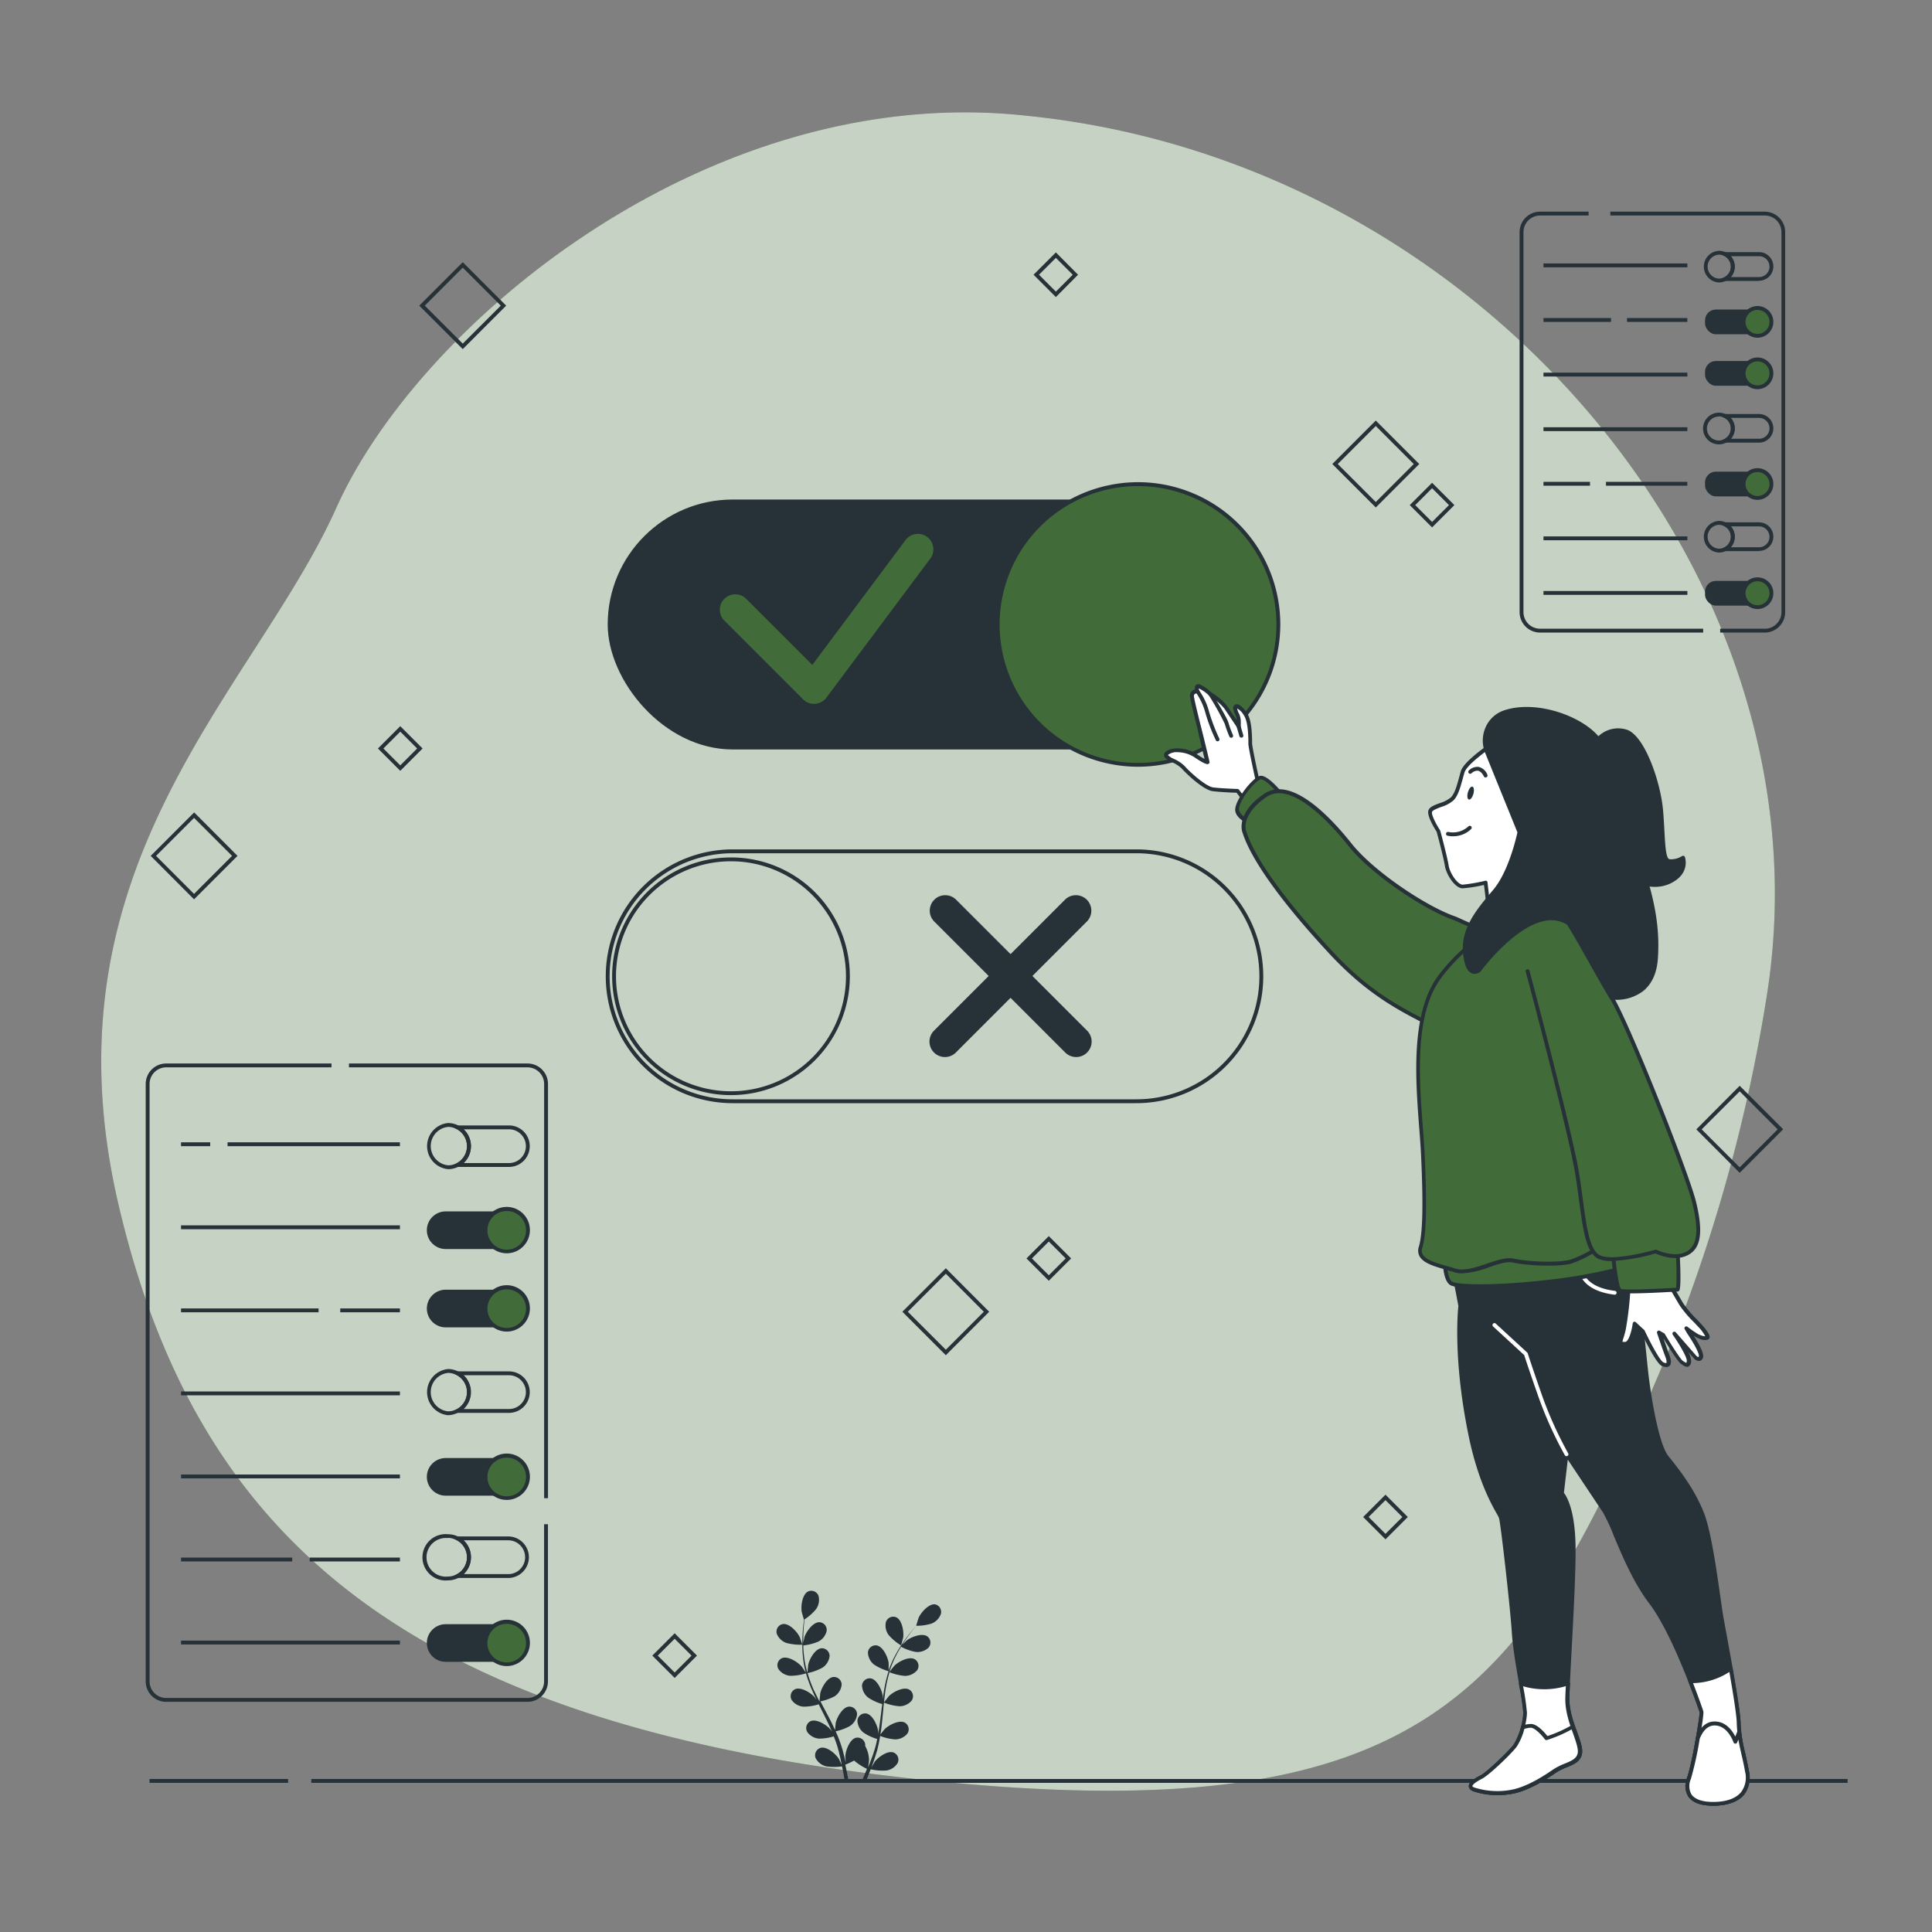 <svg xmlns="http://www.w3.org/2000/svg" viewBox="0 0 500 500"><rect x="0" y="0" width="500" height="500" fill="#808080" stroke="none"/><g id="freepik--background-simple--inject-13"><path d="M457.31,257.28C474,150.86,385.17,43.59,268.6,30.27c-1.45-.17-2.9-.32-4.36-.47-81.45-8.09-155.9,54.13-177.18,101.58s-77,92.6-56.35,180.56S107.45,446.75,239,460.62,394.77,436.88,429.69,354.7A420.16,420.16,0,0,0,457.31,257.28Z" style="fill:#416B39"></path><path d="M457.31,257.28C474,150.86,385.17,43.59,268.6,30.27c-1.45-.17-2.9-.32-4.36-.47-81.45-8.09-155.9,54.13-177.18,101.58s-77,92.6-56.35,180.56S107.45,446.75,239,460.62,394.77,436.88,429.69,354.7A420.16,420.16,0,0,0,457.31,257.28Z" style="fill:#fff;opacity:0.7"></path></g><g id="freepik--Floor--inject-13"><rect x="38.69" y="460.4" width="35.87" height="1" style="fill:#263238"></rect><rect x="80.56" y="460.4" width="397.6" height="1" style="fill:#263238"></rect></g><g id="freepik--Graphics--inject-13"><path d="M356.05,131.34,344.8,120.09l11.25-11.25,11.25,11.25Zm-9.84-11.25,9.84,9.83,9.83-9.83-9.83-9.84Z" style="fill:#263238"></path><path d="M119.76,90.35,108.51,79.1l11.25-11.25L131,79.1ZM109.93,79.1l9.83,9.83,9.84-9.83-9.84-9.84Z" style="fill:#263238"></path><path d="M450.23,303.53,439,292.28,450.23,281l11.25,11.25Zm-9.84-11.25,9.84,9.83,9.83-9.83-9.83-9.84Z" style="fill:#263238"></path><path d="M244.78,350.73l-11.25-11.25,11.25-11.25L256,339.48Zm-9.84-11.25,9.84,9.83,9.83-9.83-9.83-9.84Z" style="fill:#263238"></path><path d="M50.22,232.75,39,221.5l11.25-11.25L61.47,221.5ZM40.39,221.5l9.83,9.84,9.84-9.84-9.84-9.83Z" style="fill:#263238"></path><path d="M103.59,199.49l-5.78-5.78,5.78-5.78,5.78,5.78Zm-4.37-5.78,4.37,4.37,4.36-4.37-4.36-4.36Z" style="fill:#263238"></path><path d="M370.62,136.5l-5.78-5.78,5.78-5.78,5.78,5.78Zm-4.36-5.78,4.36,4.36,4.37-4.36-4.37-4.37Z" style="fill:#263238"></path><path d="M273.26,76.88l-5.78-5.78,5.78-5.78L279,71.1Zm-4.37-5.78,4.37,4.37,4.36-4.37-4.36-4.36Z" style="fill:#263238"></path><path d="M271.43,331.46l-5.78-5.78,5.78-5.78,5.78,5.78Zm-4.37-5.78,4.37,4.36,4.37-4.36-4.37-4.37Z" style="fill:#263238"></path><path d="M358.56,398.38l-5.78-5.78,5.78-5.78,5.78,5.78Zm-4.36-5.78,4.36,4.36,4.37-4.36-4.37-4.37Z" style="fill:#263238"></path><path d="M174.6,434.25l-5.78-5.78,5.78-5.78,5.78,5.78Zm-4.37-5.78,4.37,4.37,4.37-4.37-4.37-4.36Z" style="fill:#263238"></path></g><g id="freepik--Plants--inject-13"><path d="M203.5,425.19a14,14,0,0,0,4.14.46s-.63-1.92-.69-2c-.64-1.35-2.68-3.57-4.34-3.35a2,2,0,0,0-1.59,2.48A4.14,4.14,0,0,0,203.5,425.19Z" style="fill:#263238"></path><path d="M204.51,433.7a13.89,13.89,0,0,0,4.08-.64,33.12,33.12,0,0,0,1.59,4.39c.36.84.74,1.67,1.15,2.49l-.49-.7c-1-1.13-3.53-2.74-5.07-2.08a2,2,0,0,0-.88,2.81,4.12,4.12,0,0,0,3,1.71,13.13,13.13,0,0,0,4-.61l.47.95c.76,1.51,1.52,3,2.23,4.51.25.53.47,1.06.7,1.59-.21-.31-.4-.57-.43-.61-1-1.13-3.53-2.74-5.07-2.08a2,2,0,0,0-.87,2.81,4.14,4.14,0,0,0,3,1.71,12.94,12.94,0,0,0,3.85-.58c.22.55.44,1.1.62,1.64.12.37.26.72.36,1.1s.2.74.31,1.11c.17.72.35,1.45.5,2.15.11.49.2,1,.3,1.43-.24-.53-.74-1.56-.79-1.64-.79-1.26-3.07-3.24-4.69-2.82a2,2,0,0,0-1.3,2.64,4.17,4.17,0,0,0,2.74,2.15,13.67,13.67,0,0,0,4.1,0c.16.77.3,1.53.43,2.25.09.53.18,1,.26,1.53h1q-.15-.82-.33-1.71c-.15-.79-.33-1.63-.53-2.5a18.88,18.88,0,0,0,2.29-1.07,14.62,14.62,0,0,0,3.33,2.15c-.3.73-.59,1.44-.88,2.11l-.46,1h1.11c.08-.21.17-.42.26-.63.3-.75.62-1.55.93-2.37a13.91,13.91,0,0,0,4.09.31,4.1,4.1,0,0,0,2.89-1.93,2,2,0,0,0-1.09-2.74c-1.59-.53-4,1.27-4.89,2.47,0,.07-.54.9-.83,1.43.12-.33.25-.66.38-1,.25-.69.48-1.39.73-2.13.11-.37.22-.74.34-1.11s.19-.77.29-1.16c.22-.91.39-1.83.55-2.77a12.91,12.91,0,0,0,3.88.89,4.14,4.14,0,0,0,3.15-1.48,2,2,0,0,0-.66-2.87c-1.49-.76-4.15.65-5.21,1.7-.07.07-.74.91-1.11,1.38.09-.56.18-1.13.26-1.7.2-1.66.36-3.35.52-5,0-.51.11-1,.16-1.54a13.76,13.76,0,0,0,4,.94,4.12,4.12,0,0,0,3.16-1.47,2,2,0,0,0-.67-2.87c-1.48-.77-4.15.64-5.21,1.7-.08.08-1,1.29-1.28,1.61.12-1.13.25-2.26.42-3.36a34.64,34.64,0,0,1,1-4.42,13.87,13.87,0,0,0,4,.95,4.16,4.16,0,0,0,3.16-1.47,2,2,0,0,0-.67-2.87c-1.49-.77-4.15.64-5.21,1.7-.08.08-1.13,1.38-1.3,1.63,0-.08,0-.17.07-.25a25.08,25.08,0,0,1,1.75-4.18c.38-.75.79-1.44,1.19-2.1a13.13,13.13,0,0,0,3.82,1.34,4.13,4.13,0,0,0,3.3-1.12,2,2,0,0,0-.34-2.92c-1.4-.93-4.2.18-5.37,1.11l-1.08,1.07c.19-.29.38-.6.57-.88.7-1.06,1.41-2,2-2.79.36-.46.7-.86,1-1.24a13.16,13.16,0,0,0,4-.57,4.18,4.18,0,0,0,2.41-2.51A2,2,0,0,0,242,415.2c-1.66-.18-3.64,2.1-4.25,3.46-.05.12-.66,2.06-.63,2.06h0c-.32.36-.65.74-1,1.17-.65.8-1.37,1.71-2.1,2.75a33.73,33.73,0,0,0-2.18,3.48,25,25,0,0,0-1.86,4.19s0,0,0,.06c0-.49,0-1.87,0-2-.19-1.48-1.43-4.23-3.08-4.54a2,2,0,0,0-2.28,1.87,4.19,4.19,0,0,0,1.59,3.1,14.18,14.18,0,0,0,3.75,1.71,36.25,36.25,0,0,0-1.1,4.54c-.16.9-.29,1.8-.41,2.71,0-.42,0-.8,0-.85-.19-1.48-1.43-4.23-3.07-4.54a2,2,0,0,0-2.29,1.87,4.16,4.16,0,0,0,1.59,3.09,13.09,13.09,0,0,0,3.64,1.68c0,.35-.09.7-.13,1-.2,1.68-.4,3.35-.64,5-.08.58-.18,1.15-.29,1.71,0-.37,0-.69,0-.74-.19-1.48-1.43-4.23-3.07-4.53a2,2,0,0,0-2.29,1.86,4.19,4.19,0,0,0,1.59,3.1,12.85,12.85,0,0,0,3.53,1.64c-.12.58-.24,1.15-.38,1.71-.11.37-.19.74-.32,1.11s-.23.74-.35,1.1c-.25.69-.51,1.41-.77,2.07-.18.47-.36.91-.54,1.36.09-.58.25-1.71.25-1.8a7.73,7.73,0,0,0-1-3.74,2.17,2.17,0,0,0,0-.44,2,2,0,0,0-2.42-1.68c-1.61.43-2.64,3.27-2.72,4.76,0,.09.06,1.05.1,1.66-.08-.36-.15-.7-.24-1.06-.17-.71-.36-1.42-.56-2.19-.11-.36-.22-.73-.34-1.1s-.26-.75-.39-1.13c-.32-.88-.68-1.75-1.07-2.62a13.11,13.11,0,0,0,3.73-1.39,4.14,4.14,0,0,0,1.81-3,2,2,0,0,0-2.14-2c-1.66.18-3.1,2.83-3.4,4.29,0,.09-.12,1.17-.16,1.76-.24-.52-.48-1-.73-1.56-.75-1.5-1.55-3-2.34-4.48l-.71-1.37A13.82,13.82,0,0,0,216,439a4.12,4.12,0,0,0,1.82-3,2,2,0,0,0-2.14-2c-1.66.18-3.11,2.83-3.41,4.29,0,.11-.16,1.66-.18,2.05-.52-1-1-2-1.5-3A34.23,34.23,0,0,1,209,433a13.94,13.94,0,0,0,3.89-1.43,4.14,4.14,0,0,0,1.81-3,2,2,0,0,0-2.13-2c-1.67.18-3.11,2.83-3.41,4.29,0,.12-.18,1.78-.18,2.08l-.09-.25a25.17,25.17,0,0,1-.84-4.45c-.1-.83-.14-1.63-.16-2.41a13.2,13.2,0,0,0,3.92-1,4.12,4.12,0,0,0,2.13-2.76,2,2,0,0,0-1.9-2.25c-1.67,0-3.4,2.47-3.86,3.89,0,.08-.19.9-.3,1.49,0-.35,0-.71,0-1.05,0-1.27.08-2.42.16-3.45.05-.58.11-1.11.17-1.6a13.26,13.26,0,0,0,3-2.67,4.13,4.13,0,0,0,.62-3.43,2,2,0,0,0-2.72-1.12c-1.49.77-1.88,3.76-1.63,5.23,0,.13.58,2.08.6,2.07l0,0c-.06.47-.13,1-.19,1.53-.1,1-.2,2.19-.23,3.46a33.84,33.84,0,0,0,.09,4.1,25.87,25.87,0,0,0,.76,4.52.14.14,0,0,1,0,.06c-.26-.42-1-1.55-1.11-1.63-1-1.13-3.53-2.74-5.06-2.08a2,2,0,0,0-.88,2.81A4.15,4.15,0,0,0,204.51,433.7Z" style="fill:#263238"></path><path d="M233.2,425.84s.53-1.95.55-2.08c.2-1.48-.27-4.46-1.77-5.19a2,2,0,0,0-2.7,1.19,4.14,4.14,0,0,0,.72,3.41A14,14,0,0,0,233.2,425.84Z" style="fill:#263238"></path></g><g id="freepik--button-2--inject-13"><path d="M294.09,285.5H189.61a32.84,32.84,0,1,1,0-65.68H294.09a32.84,32.84,0,1,1,0,65.68ZM189.61,220.82a31.84,31.84,0,1,0,0,63.68H294.09a31.84,31.84,0,1,0,0-63.68Z" style="fill:#263238"></path><path d="M189.18,283.42a30.76,30.76,0,1,1,30.76-30.76A30.8,30.8,0,0,1,189.18,283.42Zm0-60.52a29.76,29.76,0,1,0,29.76,29.76A29.79,29.79,0,0,0,189.18,222.9Z" style="fill:#263238"></path><path d="M267.19,252.58l14.15-14.15a4,4,0,0,0-5.66-5.65l-14.15,14.15-14.15-14.15a4,4,0,0,0-5.66,5.65l14.15,14.15-14.15,14.15a4,4,0,0,0,5.66,5.66l14.15-14.15,14.15,14.15a4,4,0,0,0,5.66-5.66Z" style="fill:#263238"></path></g><g id="freepik--button-1--inject-13"><rect x="157.27" y="129.28" width="169.16" height="64.68" rx="32.34" style="fill:#263238"></rect><circle cx="294.53" cy="161.61" r="36.32" style="fill:#416B39"></circle><path d="M294.53,198.43a36.82,36.82,0,1,1,36.81-36.82A36.86,36.86,0,0,1,294.53,198.43Zm0-72.63a35.82,35.82,0,1,0,35.81,35.81A35.86,35.86,0,0,0,294.53,125.8Z" style="fill:#263238"></path><path d="M210.67,182.17a4,4,0,0,1-2.83-1.17l-20.51-20.51a4,4,0,0,1,5.65-5.65l17.25,17.24,24.12-32.31a4,4,0,0,1,6.41,4.79l-26.89,36a4,4,0,0,1-2.92,1.59Z" style="fill:#416B39"></path></g><g id="freepik--menu-2--inject-13"><path d="M456.75,163.71H445.18v-1h11.57a4.3,4.3,0,0,0,4.29-4.3V60.07a4.29,4.29,0,0,0-4.29-4.29h-40v-1h40A5.29,5.29,0,0,1,462,60.07v98.34A5.3,5.3,0,0,1,456.75,163.71Z" style="fill:#263238"></path><path d="M440.78,163.71H398.56a5.3,5.3,0,0,1-5.29-5.3V60.07a5.29,5.29,0,0,1,5.29-5.29h12.57v1H398.56a4.3,4.3,0,0,0-4.29,4.29v98.34a4.3,4.3,0,0,0,4.29,4.3h42.22Z" style="fill:#263238"></path><rect x="399.45" y="68.18" width="37.24" height="1" style="fill:#263238"></rect><rect x="421.07" y="82.31" width="15.61" height="1" style="fill:#263238"></rect><rect x="399.45" y="82.31" width="17.48" height="1" style="fill:#263238"></rect><rect x="441.26" y="80.11" width="16.75" height="6.4" rx="2.8" style="fill:#263238"></rect><path d="M458.44,83.31a3.6,3.6,0,1,0-3.59,3.59A3.6,3.6,0,0,0,458.44,83.31Z" style="fill:#416B39"></path><path d="M454.85,87.4a4.1,4.1,0,1,1,4.09-4.09A4.1,4.1,0,0,1,454.85,87.4Zm0-7.19a3.1,3.1,0,1,0,3.09,3.1A3.1,3.1,0,0,0,454.85,80.21Z" style="fill:#263238"></path><rect x="441.26" y="93.43" width="16.75" height="6.4" rx="2.8" style="fill:#263238"></rect><path d="M458.44,96.63a3.6,3.6,0,1,0-3.59,3.59A3.6,3.6,0,0,0,458.44,96.63Z" style="fill:#416B39"></path><path d="M454.85,100.72a4.1,4.1,0,1,1,4.09-4.09A4.1,4.1,0,0,1,454.85,100.72Zm0-7.19a3.1,3.1,0,1,0,3.09,3.1A3.1,3.1,0,0,0,454.85,93.53Z" style="fill:#263238"></path><rect x="441.26" y="122.06" width="16.75" height="6.4" rx="2.8" style="fill:#263238"></rect><path d="M458.44,125.26a3.6,3.6,0,1,0-3.59,3.6A3.59,3.59,0,0,0,458.44,125.26Z" style="fill:#416B39"></path><path d="M454.85,129.36a4.1,4.1,0,1,1,4.09-4.1A4.11,4.11,0,0,1,454.85,129.36Zm0-7.19a3.1,3.1,0,1,0,3.09,3.09A3.1,3.1,0,0,0,454.85,122.17Z" style="fill:#263238"></path><rect x="441.26" y="150.33" width="16.75" height="6.4" rx="2.8" style="fill:#263238"></rect><path d="M458.44,153.53a3.6,3.6,0,1,0-3.59,3.59A3.6,3.6,0,0,0,458.44,153.53Z" style="fill:#416B39"></path><path d="M454.85,157.62a4.1,4.1,0,1,1,4.09-4.09A4.1,4.1,0,0,1,454.85,157.62Zm0-7.19a3.1,3.1,0,1,0,3.09,3.1A3.1,3.1,0,0,0,454.85,150.43Z" style="fill:#263238"></path><path d="M455.24,72.7H444.4l1.86-.94a3.09,3.09,0,0,0,0-5.51l-1.86-1h10.84a3.7,3.7,0,0,1,3.7,3.7,3.7,3.7,0,0,1-3.7,3.7Zm-7.31-1h7.31a2.7,2.7,0,0,0,0-5.4h-7.31a4.08,4.08,0,0,1,0,5.4Z" style="fill:#263238"></path><path d="M444.85,73.1a4.1,4.1,0,0,1,0-8.19,4,4,0,0,1,1.87.45,4.09,4.09,0,0,1,0,7.29A4,4,0,0,1,444.85,73.1Zm0-7.19a3.1,3.1,0,0,0,0,6.19,3,3,0,0,0,1.4-.34,3.09,3.09,0,0,0,0-5.51A3,3,0,0,0,444.85,65.91Z" style="fill:#263238"></path><path d="M455.24,114.55H444.4l1.86-.94a3.09,3.09,0,0,0,0-5.51l-1.86-.95h10.84a3.7,3.7,0,0,1,3.7,3.7,3.7,3.7,0,0,1-3.7,3.7Zm-7.31-1h7.31a2.7,2.7,0,0,0,0-5.4h-7.31a4.08,4.08,0,0,1,0,5.4Z" style="fill:#263238"></path><path d="M444.85,115a4.1,4.1,0,0,1,0-8.2,4,4,0,0,1,1.87.46,4.09,4.09,0,0,1,0,7.29A4,4,0,0,1,444.85,115Zm0-7.2a3.1,3.1,0,0,0,0,6.2,3,3,0,0,0,1.4-.34,3.09,3.09,0,0,0,0-5.51A3,3,0,0,0,444.85,107.75Z" style="fill:#263238"></path><path d="M455.24,142.63H444.4l1.86-.94a3.09,3.09,0,0,0,0-5.51l-1.86-1h10.84a3.7,3.7,0,0,1,3.7,3.7,3.7,3.7,0,0,1-3.7,3.7Zm-7.31-1h7.31a2.7,2.7,0,0,0,0-5.4h-7.31a4.08,4.08,0,0,1,0,5.4Z" style="fill:#263238"></path><path d="M444.85,143a4.1,4.1,0,0,1,0-8.19,4,4,0,0,1,1.87.45,4.09,4.09,0,0,1,0,7.29A4,4,0,0,1,444.85,143Zm0-7.19a3.1,3.1,0,0,0,0,6.19,3,3,0,0,0,1.4-.34,3.09,3.09,0,0,0,0-5.51A3,3,0,0,0,444.85,135.84Z" style="fill:#263238"></path><rect x="399.45" y="96.44" width="37.24" height="1" style="fill:#263238"></rect><rect x="399.45" y="110.57" width="37.24" height="1" style="fill:#263238"></rect><rect x="415.63" y="124.7" width="21.05" height="1" style="fill:#263238"></rect><rect x="399.45" y="124.7" width="12.04" height="1" style="fill:#263238"></rect><rect x="399.45" y="138.82" width="37.24" height="1" style="fill:#263238"></rect><rect x="399.45" y="152.95" width="37.24" height="1" style="fill:#263238"></rect></g><g id="freepik--menu-1--inject-13"><path d="M136.53,440.43H43a5.29,5.29,0,0,1-5.29-5.29V280.52A5.3,5.3,0,0,1,43,275.23H85.79v1H43a4.3,4.3,0,0,0-4.29,4.29V435.14A4.29,4.29,0,0,0,43,439.43h93.52a4.3,4.3,0,0,0,4.29-4.29V394.46h1v40.68A5.29,5.29,0,0,1,136.53,440.43Z" style="fill:#263238"></path><path d="M141.82,387.73h-1V280.52a4.3,4.3,0,0,0-4.29-4.29H90.31v-1h46.22a5.3,5.3,0,0,1,5.29,5.29Z" style="fill:#263238"></path><rect x="58.89" y="295.63" width="44.61" height="1" style="fill:#263238"></rect><rect x="46.85" y="295.63" width="7.55" height="1" style="fill:#263238"></rect><rect x="46.85" y="317.12" width="56.65" height="1" style="fill:#263238"></rect><path d="M131.07,313.51H115.34a4.87,4.87,0,0,0-4.87,4.87h0a4.87,4.87,0,0,0,4.87,4.87h15.73a4.87,4.87,0,0,0,4.87-4.87h0A4.87,4.87,0,0,0,131.07,313.51Z" style="fill:#263238"></path><path d="M136.61,318.38a5.47,5.47,0,1,0-5.47,5.47A5.47,5.47,0,0,0,136.61,318.38Z" style="fill:#416B39"></path><path d="M131.14,324.35a6,6,0,1,1,6-6A6,6,0,0,1,131.14,324.35Zm0-10.94a5,5,0,1,0,5,5A5,5,0,0,0,131.14,313.41Z" style="fill:#263238"></path><path d="M131.07,333.77H115.34a4.88,4.88,0,0,0-4.87,4.88h0a4.87,4.87,0,0,0,4.87,4.87h15.73a4.87,4.87,0,0,0,4.87-4.87h0A4.88,4.88,0,0,0,131.07,333.77Z" style="fill:#263238"></path><circle cx="131.14" cy="338.65" r="5.47" style="fill:#416B39"></circle><path d="M131.14,344.61a6,6,0,1,1,6-6A6,6,0,0,1,131.14,344.61Zm0-10.93a5,5,0,1,0,5,5A5,5,0,0,0,131.14,333.68Z" style="fill:#263238"></path><path d="M131.07,377.34H115.34a4.87,4.87,0,0,0-4.87,4.87h0a4.87,4.87,0,0,0,4.87,4.87h15.73a4.87,4.87,0,0,0,4.87-4.87h0A4.87,4.87,0,0,0,131.07,377.34Z" style="fill:#263238"></path><path d="M136.61,382.21a5.47,5.47,0,1,0-5.47,5.47A5.47,5.47,0,0,0,136.61,382.21Z" style="fill:#416B39"></path><path d="M131.14,388.18a6,6,0,1,1,6-6A6,6,0,0,1,131.14,388.18Zm0-10.94a5,5,0,1,0,5,5A5,5,0,0,0,131.14,377.24Z" style="fill:#263238"></path><path d="M131.07,420.34H115.34a4.87,4.87,0,0,0-4.87,4.87h0a4.87,4.87,0,0,0,4.87,4.87h15.73a4.87,4.87,0,0,0,4.87-4.87h0A4.87,4.87,0,0,0,131.07,420.34Z" style="fill:#263238"></path><circle cx="131.14" cy="425.21" r="5.47" style="fill:#416B39"></circle><path d="M131.14,431.18a6,6,0,1,1,6-6A6,6,0,0,1,131.14,431.18Zm0-10.94a5,5,0,1,0,5,5A5,5,0,0,0,131.14,420.24Z" style="fill:#263238"></path><path d="M131.73,302h-15.4l1.86-.94a5,5,0,0,0,0-8.85l-1.86-.95h15.4a5.37,5.37,0,1,1,0,10.74ZM120,301h11.73a4.37,4.37,0,0,0,4.37-4.37,4.37,4.37,0,0,0-4.37-4.37H120a6,6,0,0,1,0,8.74Z" style="fill:#263238"></path><path d="M115.93,302.58a6,6,0,0,1,0-11.94,5.88,5.88,0,0,1,2.72.66,6,6,0,0,1,0,10.63A5.8,5.8,0,0,1,115.93,302.58Zm0-10.94a5,5,0,0,0,0,9.94,4.76,4.76,0,0,0,2.25-.54,5,5,0,0,0,0-8.85A4.84,4.84,0,0,0,115.93,291.64Z" style="fill:#263238"></path><path d="M131.73,365.65h-15.4l1.86-.94a5,5,0,0,0,0-8.85l-1.86-.95h15.4a5.37,5.37,0,0,1,0,10.74Zm-11.73-1h11.73a4.37,4.37,0,0,0,4.37-4.37,4.37,4.37,0,0,0-4.37-4.37H120a6,6,0,0,1,0,8.74Z" style="fill:#263238"></path><path d="M115.93,366.25a6,6,0,0,1,0-11.94,5.88,5.88,0,0,1,2.72.66,6,6,0,0,1-2.72,11.28Zm0-10.94a5,5,0,0,0,0,9.94,4.88,4.88,0,0,0,2.25-.54,5,5,0,0,0,0-8.85A4.84,4.84,0,0,0,115.93,355.31Z" style="fill:#263238"></path><path d="M131.73,408.38h-15.4l1.86-.95a5,5,0,0,0,0-8.85l-1.86-.95h15.4a5.38,5.38,0,0,1,0,10.75Zm-11.73-1h11.73a4.38,4.38,0,0,0,0-8.75H120a6,6,0,0,1,0,8.75Z" style="fill:#263238"></path><path d="M115.93,409a6,6,0,1,1,0-11.94,5.87,5.87,0,0,1,2.72.65,6,6,0,0,1,0,10.63A5.81,5.81,0,0,1,115.93,409Zm0-10.94a5,5,0,1,0,0,9.94,4.77,4.77,0,0,0,2.25-.55,5,5,0,0,0,0-8.85A4.83,4.83,0,0,0,115.93,398Z" style="fill:#263238"></path><rect x="88.06" y="338.62" width="15.44" height="1" style="fill:#263238"></rect><rect x="46.85" y="338.62" width="35.6" height="1" style="fill:#263238"></rect><rect x="46.85" y="360.11" width="56.65" height="1" style="fill:#263238"></rect><rect x="46.85" y="381.6" width="56.65" height="1" style="fill:#263238"></rect><rect x="80.15" y="403.1" width="23.35" height="1" style="fill:#263238"></rect><rect x="46.85" y="403.1" width="28.78" height="1" style="fill:#263238"></rect><rect x="46.85" y="424.59" width="56.65" height="1" style="fill:#263238"></rect></g><g id="freepik--Character--inject-13"><path d="M312.46,197.18s-.4.16-3-1.59-6.32-1.79-7.48-.61,2.74,1.89,4.23,3.58,5.6,5.41,7.68,5.69,6.37.4,6.37.4,17.79,23.08,18.22,23.32,7.85-10.44,7.85-10.44l-20.88-15.7s-1.77-7.87-1.87-9.38,0-5.79-1.34-7.77-2.64-2.44-2.57-1.34.81,1.73.88,2.83a10.25,10.25,0,0,1,0,1.79s-2.29-3.43-3.36-5a16,16,0,0,0-3.94-3.32,10.89,10.89,0,0,0-2.89-2c-1.13-.34-.47,1.27-.47,1.27s-1.66-.17-1.42,1.47,1.92,8.14,2.49,10.44S312.46,197.18,312.46,197.18Z" style="fill:#fff"></path><path d="M338.46,228.49a.45.45,0,0,1-.23-.08c-.34-.2-6.47-8-18.22-23.26-.94,0-4.35-.16-6.18-.4-2.42-.32-6.77-4.47-8-5.86a8.74,8.74,0,0,0-2.46-1.61c-1.11-.56-2-1-2.1-1.72a1,1,0,0,1,.34-.93c1.32-1.34,5.33-1.35,8.12.54a19.65,19.65,0,0,0,2,1.24c-.31-1.33-.91-3.85-1.31-5.49L310,189c-.72-2.89-1.81-7.25-2-8.57a1.74,1.74,0,0,1,.38-1.52,1.7,1.7,0,0,1,.88-.47,1.25,1.25,0,0,1,.2-1.1,1,1,0,0,1,1.06-.2,10.32,10.32,0,0,1,3,2.09,15.78,15.78,0,0,1,4.05,3.44l2.48,3.69c0-.05,0-.1,0-.16a3.66,3.66,0,0,0-.39-1.24,4.38,4.38,0,0,1-.49-1.59.93.93,0,0,1,.58-1.06c1.08-.38,2.5,1.5,2.9,2.09,1.23,1.76,1.33,5.08,1.39,7.07,0,.37,0,.7,0,.94.09,1.33,1.55,8,1.81,9.13l20.74,15.59a.51.51,0,0,1,.11.69C340.21,227.22,339,228.49,338.46,228.49Zm-33.73-33.82a3.57,3.57,0,0,0-2.39.66.29.29,0,0,0-.07.09,5.43,5.43,0,0,0,1.57,1,9.4,9.4,0,0,1,2.75,1.84c1.54,1.75,5.54,5.28,7.37,5.52,2,.27,6.27.4,6.31.4a.51.51,0,0,1,.38.2c6.49,8.41,16.12,20.83,17.89,23,1-1.09,4.22-5.52,7.1-9.66l-20.5-15.41a.47.47,0,0,1-.18-.29c-.08-.32-1.77-7.93-1.88-9.46,0-.26,0-.59,0-1-.06-1.88-.16-5-1.22-6.53a4.88,4.88,0,0,0-1.66-1.68h0a3.35,3.35,0,0,0,.4,1.24,4.5,4.5,0,0,1,.48,1.6,11.83,11.83,0,0,1,0,1.89.51.51,0,0,1-.92.21s-2.29-3.43-3.36-5a15.23,15.23,0,0,0-3.78-3.17l-.09-.07a9.63,9.63,0,0,0-2.69-1.89h0a2.25,2.25,0,0,0,.15.61.48.48,0,0,1-.06.49.51.51,0,0,1-.45.2,1.07,1.07,0,0,0-.75.21.81.81,0,0,0-.12.69c.19,1.26,1.27,5.6,2,8.47l.48,1.93c.57,2.3,1.53,6.37,1.53,6.37a.51.51,0,0,1-.3.58c-.2.08-.65.27-3.47-1.64A8.16,8.16,0,0,0,304.73,194.67Z" style="fill:#263238"></path><path d="M315.11,191.85a.48.48,0,0,1-.45-.28,44.82,44.82,0,0,1-2.7-7.07,16.44,16.44,0,0,0-2.48-5.3.49.49,0,0,1,.08-.7.49.49,0,0,1,.7.08,16.86,16.86,0,0,1,2.66,5.66,48,48,0,0,0,2.63,6.9.48.48,0,0,1-.23.66A.41.41,0,0,1,315.11,191.85Z" style="fill:#263238"></path><path d="M318.63,190.93a.49.49,0,0,1-.46-.3,28.18,28.18,0,0,1-1.2-3.3,70,70,0,0,0-4.17-7.44.5.5,0,0,1,.16-.68.49.49,0,0,1,.69.16c.4.64,3.91,6.32,4.28,7.7a26.75,26.75,0,0,0,1.16,3.16.5.5,0,0,1-.26.66A.51.51,0,0,1,318.63,190.93Z" style="fill:#263238"></path><path d="M321.24,190.9a.51.51,0,0,1-.48-.36l-.71-2.44a.5.5,0,1,1,1-.28l.71,2.44a.5.5,0,0,1-.34.62Z" style="fill:#263238"></path><path d="M333.65,208.29s-5.52-7.84-7.6-7-6.35,6.48-5.85,8.59,4.14,3.29,4.14,3.29Z" style="fill:#416B39"></path><path d="M324.34,213.69l-.16,0c-.16,0-3.92-1.3-4.47-3.66s4-8.27,6.15-9.17,6.85,5.25,8.2,7.17a.47.47,0,0,1,.07.4.49.49,0,0,1-.25.33l-9.31,4.9A.59.59,0,0,1,324.34,213.69Zm2.09-12a.41.41,0,0,0-.19,0c-2,.8-6,6.21-5.56,8,.33,1.41,2.56,2.49,3.62,2.87l8.61-4.53C330.55,204.86,327.61,201.73,326.43,201.73Z" style="fill:#263238"></path><path d="M398.52,239.68s-6.79-.27-10.27,1-9.84-2.37-12-3.13c-7.44-2.62-21-11.62-26.87-19-7.22-9.07-16.17-16.73-22-12.78s-5.9,7.89-5.45,9.28,2.69,10.12,22.41,31.34C354.17,257,362.12,261,369.5,264.79S385,272.33,385,272.33Z" style="fill:#416B39"></path><path d="M385,272.83a.5.5,0,0,1-.21-.05c-.08,0-8.19-3.79-15.51-7.54l-.32-.17c-7.14-3.67-15.24-7.82-24.93-18.26-12.34-13.27-20.32-24.41-22.47-31.36l-.06-.16c-.16-.51-1.38-5.07,5.65-9.85s17.18,6,22.64,12.87c5.77,7.25,19.3,16.22,26.65,18.8.49.17,1.16.48,1.95.84,2.68,1.21,7.15,3.24,9.69,2.3,3.54-1.33,10.19-1.08,10.47-1.07a.49.49,0,0,1,.41.23.53.53,0,0,1,0,.46l-13.54,32.65a.44.44,0,0,1-.28.27A.39.39,0,0,1,385,272.83Zm-54-67.55a5.65,5.65,0,0,0-3.26,1c-5.22,3.55-5.76,7.15-5.25,8.71l.05.17c2.11,6.81,10,17.81,22.25,31,9.58,10.31,17.24,14.24,24.65,18.05l.33.17c6.28,3.22,13.16,6.45,15,7.31l13-31.5c-1.82,0-6.67,0-9.36,1-2.92,1.09-7.45-1-10.45-2.32-.77-.35-1.43-.65-1.87-.81-7.48-2.62-21.23-11.74-27.1-19.11C345.43,214.45,337.34,205.28,331,205.28Z" style="fill:#263238"></path><path d="M387.94,191.49s-8.57,5.44-9.4,8.24-1.32,5.44-2.64,6.92-5.44,2-5.76,3.3,2.14,5.11,2.14,5.11,1.81,6.76,2.14,8.9,2.47,5.44,4.12,5.44a42.79,42.79,0,0,0,5.94-1s1.15,8.9,1,11.87-.5,3.46,1.15,3.46,8.08-4.62,8.74-5.11,2.3-12.86,3.62-17.47.66-18.79-2.14-23.41S390.25,190.17,387.94,191.49Z" style="fill:#fff"></path><path d="M386.62,244.24a1.89,1.89,0,0,1-1.46-.42c-.41-.45-.37-1.1-.27-2.4,0-.34.05-.73.08-1.17a103.3,103.3,0,0,0-.92-11.23,36.19,36.19,0,0,1-5.51.88c-2,0-4.27-3.6-4.61-5.86-.31-2-1.91-8-2.12-8.78-.51-.79-2.51-4-2.16-5.43.24-1,1.52-1.44,3-2a8.07,8.07,0,0,0,2.88-1.5c1-1.1,1.48-2.94,2.07-5.07.15-.55.3-1.1.46-1.66.86-2.9,8.72-8,9.61-8.53h0c2.48-1.41,6.42,1.23,9.58,6.44,2.87,4.74,3.56,19,2.19,23.8-.63,2.21-1.35,6.28-2,9.87-1.13,6.38-1.4,7.55-1.82,7.87C395.59,239.08,388.59,244.24,386.62,244.24Zm-2.14-16.33a.47.47,0,0,1,.28.09.5.5,0,0,1,.21.35c0,.36,1.16,9,1,12,0,.45,0,.84-.08,1.19a4.41,4.41,0,0,0,0,1.64s.15.1.72.1c1.24,0,6.54-3.58,8.44-5,.22-.4.87-4,1.43-7.24.64-3.61,1.37-7.71,2-10,1.29-4.51.62-18.54-2.09-23s-6.29-7.18-8.21-6.1c-2.35,1.5-8.55,5.81-9.18,8-.16.56-.31,1.1-.46,1.64-.62,2.25-1.15,4.2-2.28,5.47a8.56,8.56,0,0,1-3.27,1.78c-1,.39-2.28.87-2.39,1.31-.19.76,1.1,3.22,2.08,4.72a.59.59,0,0,1,.06.14c.08.28,1.83,6.81,2.16,8.95s2.39,5,3.62,5a42.15,42.15,0,0,0,5.82-1Z" style="fill:#263238"></path><path d="M376,216.43a5.7,5.7,0,0,1-1.4-.15.49.49,0,0,1-.36-.6.5.5,0,0,1,.6-.37,5.87,5.87,0,0,0,5.18-1.45.5.5,0,0,1,.71,0,.49.49,0,0,1,0,.7A6.72,6.72,0,0,1,376,216.43Z" style="fill:#263238"></path><path d="M381.32,205.45c-.26.92-.78,1.58-1.18,1.47s-.51-.95-.25-1.87.78-1.58,1.17-1.47S381.57,204.53,381.32,205.45Z" style="fill:#263238"></path><path d="M384.48,201.22a.49.49,0,0,1-.45-.28c-.44-.89-1-1.38-1.53-1.48a2.2,2.2,0,0,0-1.63.62.5.5,0,1,1-.7-.71,3.14,3.14,0,0,1,2.48-.9,3.26,3.26,0,0,1,2.27,2,.49.49,0,0,1-.22.67A.46.46,0,0,1,384.48,201.22Z" style="fill:#263238"></path><path d="M375.83,327.06l2.07,10.86s-1.71,13.15,2.86,34.58c2.85,13.37,7.15,18.93,7.57,20.22s2.93,23.07,3.36,29.93,3,18.22,3,20.58-1.28,6.86-2.57,8.57-7.07,7.29-8.79,8.15-4.07,2.36-1.71,3.21a20.13,20.13,0,0,0,10.29.43c3.64-.86,7.5-3.21,10.28-5.14s6-1.93,6.65-4.5-3.22-8.58-3.22-14.15,1.79-29.94,1.58-40.22-3-13.08-3-13.08l1.21-10.14,9.86,14.79c2.14,3.21,5.79,15.43,12,23.57s12.86,27.65,13.08,28.29-2.15,14.37-3.22,17.15-.64,6.65,6.22,6.65,9.64-3.43,8.78-8.36S450,449.87,450,446s-3.64-22.72-4.5-27.65-2.57-20.36-4.93-26.58-6.64-11.57-9.22-14.79-4.5-15.22-5.14-20.36-1.93-20.79-3.64-29.15-2.36-9-2.36-9l-1.07-2.36s-14.58,4.5-23.15,4.72-20.58,1.07-20.58,1.07Z" style="fill:#263238"></path><path d="M443.35,467.31c-3.18,0-5.34-.81-6.42-2.39a5.37,5.37,0,0,1-.27-4.94c1.12-2.89,3.29-16,3.2-16.86-.05-.14-6.72-19.89-13-28.09-4.09-5.37-7.07-12.45-9.24-17.62a45.41,45.41,0,0,0-2.78-6l-9.1-13.66-1,8.59c.63.8,2.79,4.18,3,13.22.13,6.35-.5,18-1,27.37-.31,5.76-.58,10.73-.58,12.86,0,2.87,1.05,5.85,2,8.47s1.56,4.44,1.22,5.8c-.46,1.87-2.11,2.55-3.84,3.27a15.13,15.13,0,0,0-3,1.52c-4,2.77-7.52,4.53-10.46,5.22a20.66,20.66,0,0,1-10.57-.45c-.85-.3-1.29-.75-1.32-1.32s.24-1.44,3-2.81c1.62-.81,7.36-6.33,8.61-8a18.49,18.49,0,0,0,2.47-8.27,66.54,66.54,0,0,0-1-6.69c-.77-4.39-1.74-9.86-2-13.86-.42-6.78-2.92-28.58-3.33-29.8a9.39,9.39,0,0,0-.64-1.23c-1.39-2.48-4.65-8.28-7-19-4.35-20.4-3-33.51-2.87-34.66l-2.06-10.79a.11.11,0,0,0,0,0l-.42-5.14a.5.5,0,0,1,.11-.37.51.51,0,0,1,.35-.17c.12,0,12.11-.86,20.6-1.07s22.86-4.65,23-4.7a.49.49,0,0,1,.6.27l1.06,2.33c.29.46,1,2.27,2.41,9.14,1.25,6.13,2.26,15.94,3,23.1.26,2.52.48,4.71.66,6.09.76,6.08,2.67,17.15,5,20.11,2.59,3.23,6.91,8.63,9.3,14.92,1.8,4.74,3.23,14.79,4.17,21.44.31,2.16.57,4,.78,5.23.18,1,.47,2.61.83,4.54,1.37,7.51,3.68,20.08,3.68,23.2a34.21,34.21,0,0,0,1.15,7.55c.34,1.5.68,3.05,1,4.79a7.32,7.32,0,0,1-1.32,6.12C449.75,466.33,447,467.31,443.35,467.31Zm-37.94-91.45a.52.52,0,0,1,.42.22l9.85,14.79a44.27,44.27,0,0,1,2.87,6.15c2.16,5.12,5.1,12.14,9.12,17.4,6.36,8.33,13.08,28.24,13.15,28.44.32.95-2.27,15-3.22,17.48a4.41,4.41,0,0,0,.15,4c.88,1.27,2.81,1.95,5.6,1.95,3.34,0,5.83-.86,7.19-2.48a6.24,6.24,0,0,0,1.1-5.3c-.3-1.71-.64-3.25-1-4.74a35.12,35.12,0,0,1-1.17-7.77c0-3-2.3-15.54-3.67-23-.35-1.94-.65-3.54-.82-4.55-.21-1.22-.48-3.09-.79-5.26-.94-6.6-2.36-16.59-4.12-21.22-2.33-6.15-6.59-11.47-9.14-14.66-3.08-3.85-5-18.9-5.25-20.61-.17-1.39-.39-3.58-.65-6.11-.69-6.74-1.74-16.92-3-23-1.58-7.71-2.24-8.76-2.27-8.8s0,0-.06-.1l-.89-1.95c-2.46.73-15.13,4.41-22.86,4.61-7.47.18-17.68.87-20.05,1l.39,4.61,2.06,10.84a.42.42,0,0,1,0,.16c0,.13-1.65,13.32,2.85,34.4,2.27,10.62,5.47,16.33,6.84,18.77a10.47,10.47,0,0,1,.72,1.4c.48,1.45,3,23.65,3.38,30.06.25,3.94,1.21,9.38,2,13.75a63.15,63.15,0,0,1,1,6.86c0,2.34-1.25,7-2.67,8.87s-7.17,7.4-9,8.29c-1.95,1-2.45,1.65-2.43,1.86s.14.25.66.44a19.49,19.49,0,0,0,10,.41c2.81-.66,6.22-2.36,10.12-5.06a16.49,16.49,0,0,1,3.18-1.62c1.63-.68,2.92-1.21,3.26-2.59.27-1.07-.41-3-1.19-5.22-1-2.71-2-5.77-2-8.81,0-2.16.27-7.14.58-12.92.5-9.34,1.13-21,1-27.29-.21-9.88-2.83-12.71-2.86-12.74a.48.48,0,0,1-.14-.41l1.21-10.14a.51.51,0,0,1,.38-.43Z" style="fill:#263238"></path><path d="M402.19,458.45c2.79-1.93,6-1.93,6.65-4.5s-3.22-8.58-3.22-14.15c0-1,.07-2.43.19-4.14a19.12,19.12,0,0,1-12.27,0,75.29,75.29,0,0,1,1.15,7.55c0,2.36-1.28,6.86-2.57,8.57s-7.07,7.29-8.79,8.15-4.07,2.36-1.71,3.21a20.13,20.13,0,0,0,10.29.43C395.55,462.73,399.41,460.38,402.19,458.45Z" style="fill:#fff"></path><path d="M387.6,464.56a19,19,0,0,1-6.15-.93c-.85-.3-1.29-.75-1.32-1.32s.24-1.44,3-2.81c1.62-.81,7.36-6.33,8.61-8a18.49,18.49,0,0,0,2.47-8.27,66.6,66.6,0,0,0-1-6.7l-.13-.77a.47.47,0,0,1,.16-.46.51.51,0,0,1,.49-.1,18.57,18.57,0,0,0,11.94,0,.53.53,0,0,1,.47.07.54.54,0,0,1,.2.44c-.13,1.88-.19,3.19-.19,4.1,0,2.87,1.05,5.85,2,8.47s1.56,4.44,1.22,5.8c-.46,1.87-2.11,2.55-3.84,3.27a15.13,15.13,0,0,0-3,1.52h0c-4,2.77-7.52,4.53-10.46,5.22A19.76,19.76,0,0,1,387.6,464.56Zm6.57-28.16a62.61,62.61,0,0,1,1,6.83c0,2.34-1.25,7-2.67,8.87s-7.17,7.4-9,8.29c-1.95,1-2.45,1.65-2.43,1.86s.14.25.66.44a19.49,19.49,0,0,0,10,.41c2.81-.66,6.22-2.36,10.12-5.06h0a16.49,16.49,0,0,1,3.18-1.62c1.63-.68,2.92-1.21,3.26-2.59.27-1.07-.41-3-1.19-5.22-1-2.71-2-5.77-2-8.81,0-.81.05-1.91.14-3.43A19.73,19.73,0,0,1,394.17,436.4Zm8,22.05h0Z" style="fill:#263238"></path><path d="M437.44,435.12c1.7,4.36,2.82,7.64,2.91,7.89.21.65-2.15,14.37-3.22,17.15s-.64,6.65,6.22,6.65,9.64-3.43,8.78-8.36S450,449.87,450,446c0-2-1-8.12-2.06-14.2C445.17,434.12,441.27,435,437.44,435.12Z" style="fill:#fff"></path><path d="M443.35,467.31c-3.18,0-5.34-.81-6.42-2.39a5.37,5.37,0,0,1-.27-4.94c1.12-2.89,3.29-16,3.2-16.86h0s-1.13-3.32-2.89-7.81a.54.54,0,0,1,0-.46.51.51,0,0,1,.4-.23c4.44-.17,7.86-1.24,10.19-3.18a.48.48,0,0,1,.49-.09.52.52,0,0,1,.32.38c1.39,7.92,2.07,12.59,2.07,14.29a34.21,34.21,0,0,0,1.15,7.55c.34,1.5.68,3.05,1,4.79a7.32,7.32,0,0,1-1.32,6.12C449.75,466.33,447,467.31,443.35,467.31Zm-5.19-31.72c1.63,4.2,2.65,7.24,2.66,7.27.32.95-2.27,15-3.22,17.48a4.41,4.41,0,0,0,.15,4c.88,1.27,2.81,1.95,5.6,1.95,3.34,0,5.83-.86,7.19-2.48a6.24,6.24,0,0,0,1.1-5.3c-.3-1.71-.64-3.25-1-4.74a35.12,35.12,0,0,1-1.17-7.77c0-1.59-.63-5.94-1.91-13.3A17.93,17.93,0,0,1,438.16,435.59Z" style="fill:#263238"></path><path d="M405.41,376.86a.5.5,0,0,1-.43-.25,100.14,100.14,0,0,1-6.9-15.31c-2.61-7.45-3.43-10-3.61-10.6l-8.05-7.41a.5.5,0,0,1,.68-.74l8.15,7.5a.68.68,0,0,1,.14.23s.68,2.24,3.63,10.69a99.3,99.3,0,0,0,6.82,15.14.49.49,0,0,1-.18.68A.45.45,0,0,1,405.41,376.86Z" style="fill:#fff"></path><path d="M417.84,335.06h-.06c-3.89-.49-6.64-1.81-8.19-3.92a6.61,6.61,0,0,1-1.24-4.81.49.49,0,0,1,.58-.4.5.5,0,0,1,.4.58,5.73,5.73,0,0,0,1.08,4.05c1.38,1.88,3.9,3.06,7.49,3.51a.5.5,0,0,1-.06,1Z" style="fill:#fff"></path><path d="M391.91,463.59c3.64-.86,7.5-3.21,10.28-5.14s6-1.93,6.65-4.5c.37-1.48-.75-4.09-1.76-7.1a33.33,33.33,0,0,1-6.81,3s-2.36-3.21-4.08-3.21a7.2,7.2,0,0,0-2.1.38,15.56,15.56,0,0,1-2,4.76c-1.28,1.72-7.07,7.29-8.79,8.15s-4.07,2.36-1.71,3.21A20.13,20.13,0,0,0,391.91,463.59Z" style="fill:#fff"></path><path d="M387.6,464.56a19,19,0,0,1-6.15-.93c-.85-.3-1.29-.75-1.32-1.32s.24-1.44,3-2.81c1.62-.81,7.36-6.33,8.61-8a14.69,14.69,0,0,0,1.88-4.59.52.52,0,0,1,.34-.35,7.59,7.59,0,0,1,2.25-.4c1.65,0,3.59,2.27,4.26,3.13a33,33,0,0,0,6.37-2.86.5.5,0,0,1,.43-.05.51.51,0,0,1,.3.31c.18.54.37,1.06.55,1.57.87,2.49,1.56,4.45,1.22,5.81-.46,1.87-2.11,2.55-3.84,3.27a15.13,15.13,0,0,0-3,1.52c-4,2.77-7.52,4.53-10.46,5.22h0A19.76,19.76,0,0,1,387.6,464.56Zm4.31-1h0Zm2.59-16.15a15.18,15.18,0,0,1-2,4.66c-1.36,1.82-7.17,7.4-9,8.29-1.95,1-2.45,1.65-2.43,1.86s.14.25.66.44a19.49,19.49,0,0,0,10,.41h0c2.81-.66,6.22-2.36,10.12-5.06a16.49,16.49,0,0,1,3.18-1.62c1.63-.68,2.92-1.21,3.26-2.59.27-1.07-.41-3-1.2-5.24l-.35-1a34.19,34.19,0,0,1-6.39,2.75.51.51,0,0,1-.55-.18c-.85-1.16-2.6-3-3.67-3A6.11,6.11,0,0,0,394.5,447.44Z" style="fill:#263238"></path><path d="M452.13,458.45c-.69-4-1.64-7.11-2-10.19l-1,2.47s-1.5-4.71-5.35-4.71c-2.41,0-3.73,2.16-4.39,3.79a86.64,86.64,0,0,1-2.26,10.35c-1.07,2.79-.64,6.65,6.22,6.65S453,463.38,452.13,458.45Z" style="fill:#fff"></path><path d="M443.35,467.31c-3.18,0-5.34-.81-6.42-2.39a5.37,5.37,0,0,1-.27-4.94,85.36,85.36,0,0,0,2.24-10.25l0-.1c.75-1.88,2.21-4.11,4.85-4.11,2.94,0,4.6,2.41,5.34,3.9l.55-1.35a.53.53,0,0,1,.53-.31.49.49,0,0,1,.43.44,53.81,53.81,0,0,0,1,5.39c.33,1.49.68,3,1,4.77a7.32,7.32,0,0,1-1.32,6.12C449.75,466.33,447,467.31,443.35,467.31ZM439.88,450a88.07,88.07,0,0,1-2.28,10.39,4.41,4.41,0,0,0,.15,4c.88,1.27,2.81,1.95,5.6,1.95,3.34,0,5.83-.86,7.19-2.48a6.24,6.24,0,0,0,1.1-5.3h0c-.3-1.7-.64-3.24-1-4.72-.28-1.26-.55-2.47-.76-3.66l-.31.77a.49.49,0,0,1-.48.31.51.51,0,0,1-.46-.35s-1.44-4.36-4.88-4.36C441.71,446.52,440.52,448.37,439.88,450Z" style="fill:#263238"></path><path d="M373.87,326s0,5.34,1.78,6.23,11.34,1.11,24.91-.45a126.6,126.6,0,0,0,22-4.25l-2.36-9Z" style="fill:#416B39"></path><path d="M383.11,333.38c-4,0-6.74-.27-7.68-.74-2-1-2.06-6.1-2.06-6.68a.5.5,0,0,1,.42-.49L420.12,318a.49.49,0,0,1,.56.37l2.36,9a.51.51,0,0,1-.33.61,129.74,129.74,0,0,1-22.1,4.27A159.45,159.45,0,0,1,383.11,333.38Zm-8.73-7c.06,2,.48,4.84,1.5,5.35,1.58.8,11,1.07,24.62-.49a132.13,132.13,0,0,0,21.45-4.1l-2.12-8.1Z" style="fill:#263238"></path><path d="M397.34,233s-17.15,8.86-25.15,20.29-4.57,33.15-4,45.15.57,20.58-.57,24.29,4.28,4.58,8.85,6,11.44-3.43,15.15-2.58,11.72,1.15,14.86.29,8-4.29,8.86-4.29h5.14a118.93,118.93,0,0,0-4.28-38c-5.72-19.43-7.72-40.86-11.43-46.86S397.34,233,397.34,233Z" style="fill:#416B39"></path><path d="M378.37,329.54a6.58,6.58,0,0,1-2-.29c-.67-.21-1.36-.4-2-.6-3.08-.88-6-1.71-7-3.54a3.11,3.11,0,0,1-.17-2.48c1-3.31,1.18-10.75.55-24.12-.1-2-.27-4.25-.46-6.66-.94-12.29-2.23-29.12,4.55-38.81,8-11.4,25.15-20.35,25.33-20.44h0c.17-.08,4.16-1.83,8.06,4.47,2,3.3,3.52,10.85,5.4,20.42,1.61,8.24,3.44,17.57,6.09,26.57a120.36,120.36,0,0,1,4.3,38.19.49.49,0,0,1-.5.46h-5.14a17.21,17.21,0,0,0-2.53,1.31,30.89,30.89,0,0,1-6.2,3c-3.22.88-11.37.58-15.1-.28-1.56-.36-3.85.42-6.28,1.25A22.67,22.67,0,0,1,378.37,329.54Zm19.18-96.05c-.57.3-17.21,9.07-24.95,20.13-6.58,9.39-5.3,26-4.37,38.16.19,2.41.36,4.69.46,6.68.64,13.5.46,21-.6,24.46a2.12,2.12,0,0,0,.1,1.71c.79,1.46,3.63,2.28,6.37,3.06.69.2,1.39.4,2.06.61C379,329,382,328,384.91,327c2.56-.87,5-1.7,6.82-1.27,3.63.83,11.52,1.13,14.62.29a31.11,31.11,0,0,0,6-2.87c1.75-1,2.55-1.44,3-1.44H420a119.61,119.61,0,0,0-4.29-37.37c-2.66-9-4.5-18.4-6.11-26.66-1.79-9.09-3.33-16.94-5.27-20.08C401,232.17,397.79,233.39,397.55,233.49Z" style="fill:#263238"></path><path d="M421.47,333.29a93.79,93.79,0,0,1-1.23,10.8c-.77,3.24-1.55,3.7.3,3.7s2.47-5.24,2.47-5.24l2.16,2s3.7,7.87,5.09,8.49,2,0,1.24-2-2.16-6.17-2.16-6.17l1.08.62s3.85,6.48,4.78,7.1,1.7,1.23,1.85-.31-3.7-7.1-3.7-7.1l5.24,6s1.08,1.23,1.55,0-3.09-6.33-3.09-6.33l-.62-1.08a32.51,32.51,0,0,0,2.93,2c.47.15,1.7.77,2.32.46s-.62-1.85-1.7-3.08-3.85-3.86-4.93-5.71-2.63-4.48-2.63-4.48Z" style="fill:#fff"></path><path d="M431.14,353.77a2.81,2.81,0,0,1-1.08-.27c-1.45-.65-4.58-7.12-5.3-8.65l-1.39-1.29c-.3,1.7-1.08,4.73-2.82,4.73-.61,0-1.18,0-1.48-.43s-.15-1,.14-1.95c.15-.49.35-1.12.54-1.94A92.83,92.83,0,0,0,421,333.26a.51.51,0,0,1,.49-.47l11-.31a.55.55,0,0,1,.44.25s1.55,2.62,2.63,4.48a29.14,29.14,0,0,0,3.65,4.31c.49.52.93,1,1.23,1.32,1.56,1.78,2.09,2.67,2,3.3a.77.77,0,0,1-.43.56,3.25,3.25,0,0,1-2.39-.32l-.3-.12a6.42,6.42,0,0,1-1-.59c1.13,1.73,2.82,4.6,2.41,5.69a1.18,1.18,0,0,1-.89.86,1.8,1.8,0,0,1-1.49-.7l-1.43-1.64a5.57,5.57,0,0,1,.76,2.44,1.57,1.57,0,0,1-.68,1.33c-.57.26-1.16-.13-1.8-.56l-.15-.1c-.84-.56-3.43-4.76-4.54-6.6.47,1.39,1.14,3.3,1.58,4.46s.5,2.14,0,2.61A1.12,1.12,0,0,1,431.14,353.77ZM423,342.05a.47.47,0,0,1,.34.13l2.16,2a.44.44,0,0,1,.12.15c1.78,3.78,4.07,7.9,4.84,8.24.55.25.77.19.8.16s.16-.48-.24-1.53c-.77-2-2.15-6.15-2.17-6.19a.5.5,0,0,1,.73-.59l1.08.62a.58.58,0,0,1,.18.17c1.86,3.14,4.11,6.59,4.63,6.94l.15.1a3.52,3.52,0,0,0,.83.47,3.83,3.83,0,0,0,.09-.51c.1-.94-2.05-4.52-3.61-6.76a.5.5,0,0,1,.79-.62l5.24,6c.2.22.48.39.57.37s.07-.06.13-.22c.2-.53-1.19-3.22-3-5.86L436,344a.49.49,0,0,1,.1-.62.5.5,0,0,1,.63,0,30.91,30.91,0,0,0,2.79,1.93l.36.14a4.22,4.22,0,0,0,1.44.39,9.29,9.29,0,0,0-1.71-2.35l-1.2-1.28a28.67,28.67,0,0,1-3.8-4.5c-.87-1.5-2.06-3.52-2.47-4.22l-10.2.29a85.74,85.74,0,0,1-1.22,10.43c-.2.83-.39,1.49-.55,2a4.91,4.91,0,0,0-.27,1.08,3.32,3.32,0,0,1,.65,0c.95,0,1.74-2.86,2-4.8a.48.48,0,0,1,.32-.41Zm-3.11,5.26h0Z" style="fill:#263238"></path><path d="M417.46,324.65s.77,8.49,1.7,9.26,14.34-.15,15-.15,0-11,0-11-9.87-.77-11.42-.46A31.15,31.15,0,0,0,417.46,324.65Z" style="fill:#416B39"></path><path d="M422.55,334.72c-2.51,0-3.4-.17-3.71-.43-1-.81-1.64-7-1.88-9.59a.52.52,0,0,1,.26-.49,31.28,31.28,0,0,1,5.39-2.36c1.56-.32,10.53.37,11.55.45a.5.5,0,0,1,.46.47c.59,10.58.08,11.13-.09,11.31a.67.67,0,0,1-.41.18l-1.28.06C427.88,334.6,424.65,334.72,422.55,334.72ZM418,324.94c.36,3.82,1,8.1,1.49,8.59.42.21,3.09.37,13.31-.21l1-.05a83,83,0,0,0-.16-10c-3-.23-9.69-.67-10.84-.44A27.15,27.15,0,0,0,418,324.94Zm16.13,8.32Z" style="fill:#263238"></path><path d="M395.34,251.33s11.14,41.72,12.86,52.58,2,19.72,5.71,21.44,14.58-1.43,14.58-1.43,4.57,2.28,8,.57,3.71-6,2-13.15-17.15-46.29-21.43-53.15-11.72-21.43-13.72-22.58-9.72-2.28-11.43,3.15" style="fill:#416B39"></path><path d="M417.12,326.35a8.48,8.48,0,0,1-3.42-.55c-3.19-1.47-4-7.29-5.07-15.34-.28-2.07-.57-4.21-.93-6.47C406,293.28,395,251.88,394.85,251.46a.5.5,0,0,1,.36-.61.49.49,0,0,1,.61.35c.11.42,11.17,41.87,12.87,52.63.36,2.27.65,4.42.93,6.5,1,7.44,1.81,13.32,4.5,14.56,3.5,1.62,14.12-1.42,14.23-1.45a.45.45,0,0,1,.36,0s4.4,2.15,7.55.57c3-1.49,3.5-5.25,1.74-12.58s-17.21-46.35-21.37-53c-1.55-2.48-3.54-6-5.46-9.44-3.25-5.77-6.92-12.3-8.08-13a10.78,10.78,0,0,0-7.65-.34,4.92,4.92,0,0,0-3.06,3.2.49.49,0,0,1-.62.32.49.49,0,0,1-.33-.62,5.86,5.86,0,0,1,3.64-3.83,11.62,11.62,0,0,1,8.52.4c1.3.74,4.06,5.54,8.45,13.34,1.92,3.41,3.9,6.94,5.44,9.4,4.19,6.7,19.69,45.8,21.49,53.31,1.89,7.87,1.22,12-2.26,13.71-3.26,1.62-7.36-.07-8.27-.49A50.21,50.21,0,0,1,417.12,326.35Z" style="fill:#263238"></path><path d="M384.83,194.68l8.4,20.69s-2,10-6.42,15.25-8.43,10-7.63,16.46,3.61,4,3.61,4,15.42-21.07,25.06-10.47l9.21,17.56s10.7,1.44,11.5-10.2-2.65-20.89-7-33.17c-2.56-7.28-2.34-16.32-8-23.54-4.22-5.42-16-9.72-24.25-6.95A7.8,7.8,0,0,0,384.83,194.68Z" style="fill:#263238"></path><path d="M418.19,258.75a8.59,8.59,0,0,1-1.2-.07.52.52,0,0,1-.38-.26l-9.17-17.5a7.87,7.87,0,0,0-6.38-2.76c-8.41.45-17.77,13.11-17.86,13.23l-.08.09a2.31,2.31,0,0,1-2.17.43c-1.18-.45-1.92-2-2.27-4.77-.83-6.7,3.33-11.63,7.75-16.84,4-4.72,6-13.64,6.28-14.89l-8.34-20.54h0a8.53,8.53,0,0,1,.14-6.74,8,8,0,0,1,4.72-4.28c8.46-2.85,20.48,1.56,24.8,7.12,3.81,4.89,5,10.52,6.09,16a61,61,0,0,0,1.95,7.73l.5,1.42c4.06,11.54,7.27,20.65,6.49,31.95-.26,3.73-1.53,6.55-3.79,8.4A11.36,11.36,0,0,1,418.19,258.75Zm-.82-1a10.77,10.77,0,0,0,7.27-2.07c2-1.66,3.19-4.25,3.42-7.69.77-11.09-2.41-20.12-6.43-31.55l-.5-1.42a62.24,62.24,0,0,1-2-7.86c-1.1-5.33-2.23-10.84-5.9-15.55-4.09-5.27-15.83-9.43-23.69-6.78a7,7,0,0,0-4.13,3.75,7.57,7.57,0,0,0-.13,5.94l8.41,20.69a.54.54,0,0,1,0,.28c-.08.42-2.08,10.23-6.53,15.48-4.27,5.05-8.3,9.81-7.51,16.08.38,3,1.18,3.79,1.63,4a1.25,1.25,0,0,0,1.12-.23c.78-1.06,9.9-13.13,18.58-13.58a8.73,8.73,0,0,1,7.21,3.13.36.36,0,0,1,.07.1Z" style="fill:#263238"></path><path d="M413.64,191.28a7,7,0,0,1,7.07-2c4.46,1.19,8.63,13.39,9.22,20.82s.3,12.49,2.08,12.79a5.68,5.68,0,0,0,3.57-.89s1.49,3.86-3.57,6.24-14-.59-14.57-9.81S413.64,191.28,413.64,191.28Z" style="fill:#263238"></path><path d="M428.28,229.52a11.34,11.34,0,0,1-11.34-11.07c-.59-9.09-3.76-26.91-3.79-27.09a.48.48,0,0,1,.1-.4,7.43,7.43,0,0,1,7.59-2.17c4.68,1.25,9,13.57,9.59,21.26.15,1.83.24,3.51.32,5,.21,3.84.39,7.16,1.34,7.32a5.29,5.29,0,0,0,3.22-.82.52.52,0,0,1,.42-.06.53.53,0,0,1,.32.3s1.59,4.33-3.82,6.88A9.29,9.29,0,0,1,428.28,229.52Zm-14.11-38.09c.39,2.18,3.22,18.4,3.77,27a10.42,10.42,0,0,0,5,8.67,9.73,9.73,0,0,0,8.82.72c3.5-1.64,3.62-4,3.46-5a5.7,5.7,0,0,1-3.33.63c-1.74-.29-1.9-3.11-2.18-8.25-.08-1.49-.17-3.17-.32-5-.58-7.24-4.64-19.25-8.85-20.37A6.53,6.53,0,0,0,414.17,191.43Z" style="fill:#263238"></path></g></svg>
